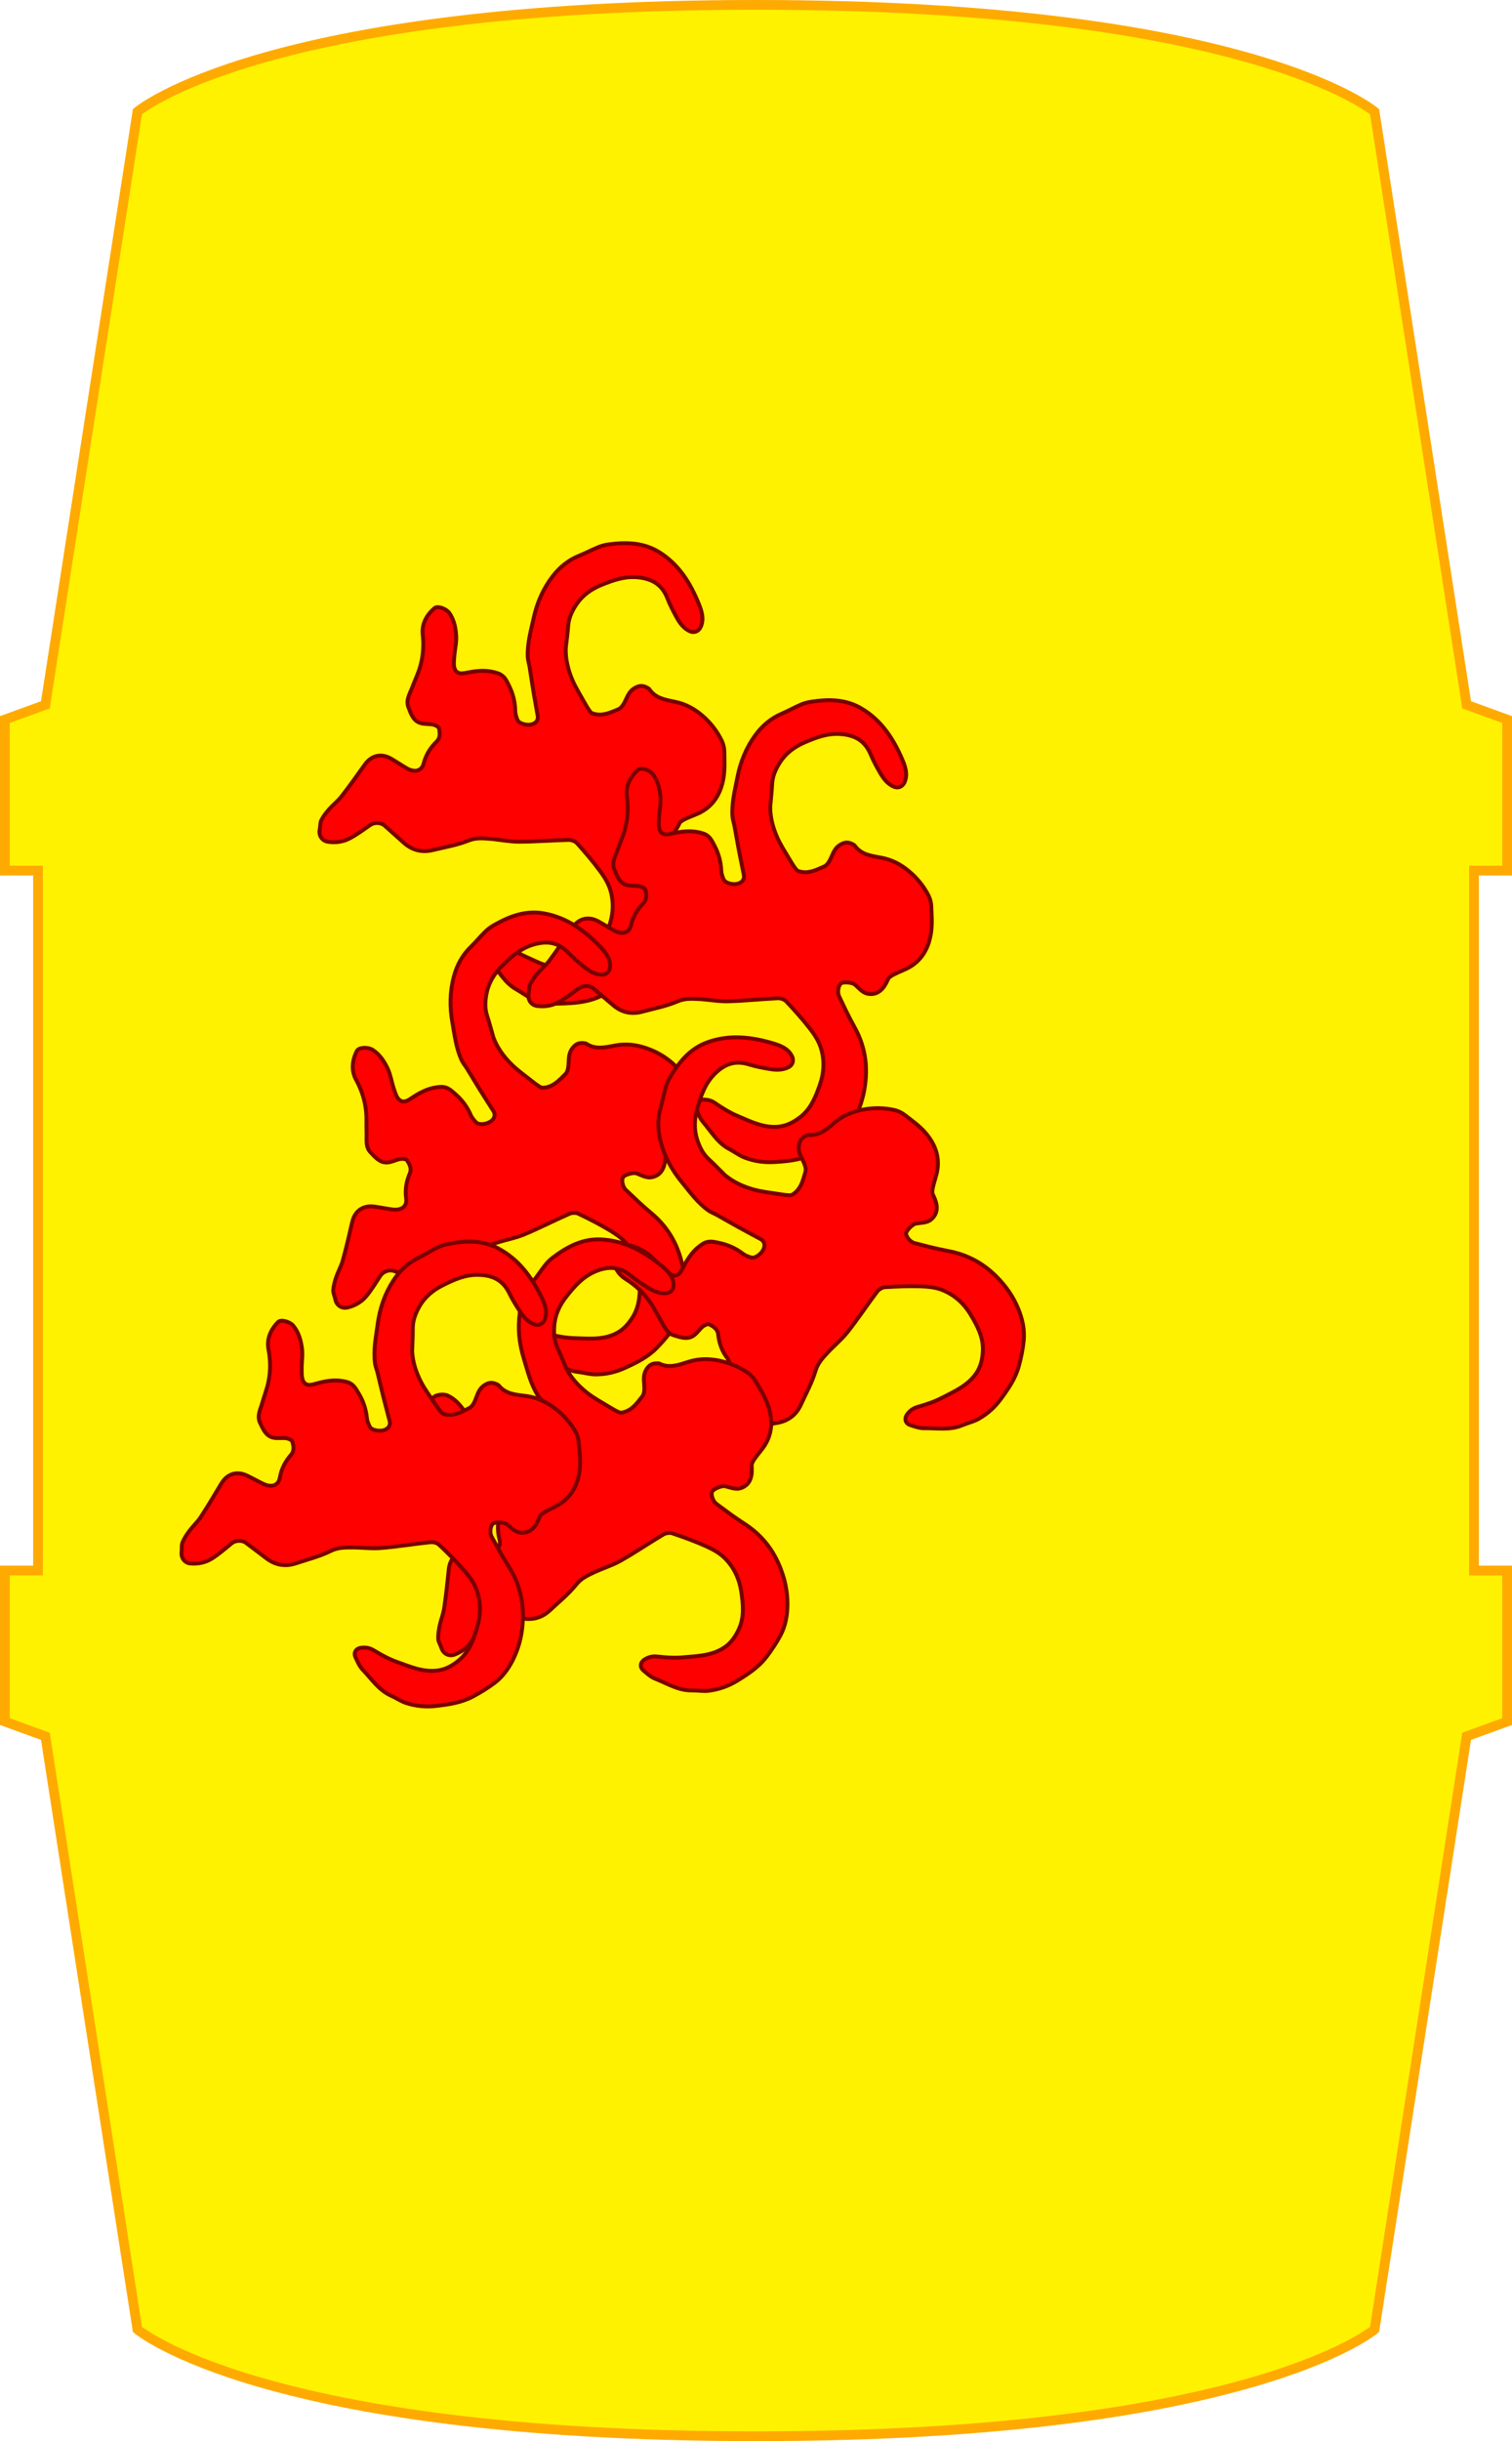 <svg xmlns="http://www.w3.org/2000/svg" viewBox="0 0 1554.198 2507.967">
  <defs>
    <path id="monkey" fill="#FF0000" stroke="#770000" stroke-width="4" d="M133.722,220.031c10.107-4.77,18.307-11.972,25.342-20.195
c5.798-6.776,10.334-14.642,15.308-22.105c2.24-3.361,4.466-6.79,6.126-10.449
c0.678-1.495,0.133-3.76-0.358-5.536c-2.319-8.395-9.225-13.42-15.265-18.615
c-2.792-2.401-8.242-2.518-12.419-2.31c-5.962,0.297-11.13,0.373-16.349-3.772
c-4.438-3.525-4.819-7.346-4.402-12.037c0.015-0.164,0.047-0.342,0.126-0.482
c5.848-10.377,1.904-20.637-0.779-30.701c-2.738-10.27-2.383-20.358,0.036-30.465
c2.585-10.803,7.16-20.821,13.855-29.675c2.286-3.023,5.503-5.7,8.854-7.49
c8.048-4.299,16.108-9.007,24.744-11.672c13.913-4.293,28.053-4.088,40.783,4.375
c4.943,3.285,9.155,7.65,13.926,11.221c2.116,1.584,4.822,3.462,7.208,3.394
c6.8-0.195,13.481,0.221,18.443,5.046c2.5,2.43,4.43,6.627,4.507,10.072
c0.098,4.349-1.918,8.758-3.097,13.12c-0.845,3.127,2.236,11.594,4.903,13.226
c2.791,1.708,9.885-0.033,12.942-3.838c7.305-9.092,14.684-18.166,21.335-27.733
c11.314-16.274,26.024-27.655,44.618-34.602
c12.693-4.742,25.469-7.214,39.026-6.755
c11.701,0.396,22.837,2.734,32.859,8.623
c7.435,4.369,14.496,9.522,21.173,14.998
c10.29,8.44,17.002,19.611,23.468,31.181
c5.169,9.25,8.129,18.829,9.039,29.053c0.526,5.914-0.795,11.97-0.949,17.971
c-0.354,13.759-8.164,24.828-13.326,36.798
c-1.928,4.47-5.685,8.275-9.073,11.956c-3.559,3.867-8.631,2.85-11.178-1.647
c-2.333-4.117-3.298-8.123-2.549-13.116c1.304-8.691,2.288-17.609,1.817-26.346
c-0.772-14.318-0.403-29.047-8.009-42.123
c-4.37-7.513-10.978-12.497-18.608-16.375
c-12.514-6.361-25.685-5.453-38.981-3.911
c-13.636,1.582-25.777,6.91-35.439,16.38
c-5.224,5.121-9.165,11.925-12.434,18.583
c-5.356,10.907-9.953,22.216-14.265,33.586c-1.003,2.644-0.495,6.719,0.899,9.273
c8.174,14.979,17.285,29.461,25.124,44.605
c4.578,8.844,7.154,18.702,11.049,27.927
c2.891,6.848,5.576,13.398,11.863,18.824
c9.412,8.122,17.015,18.362,25.253,27.817c7.8,8.953,10.049,19.215,6.895,30.725
c-2.26,8.245-4.187,16.581-6.413,24.836c-1.317,4.883,1.637,11.076,6.164,13.487
c7.607,4.05,15.444,7.859,22.426,12.833
c6.101,4.346,10.46,10.703,12.877,17.985
c1.971,5.937-1.472,11.642-7.436,13.251c-3.154,0.851-6.207,2.89-9.315,2.91
c-4.614,0.03-9.319-0.927-13.835-2.061c-5.88-1.476-11.504-4.129-17.432-5.227
c-13.145-2.435-26.389-4.371-39.634-6.218
c-11.907-1.661-18.69-9.534-18.011-21.694c0.336-6.02,1.055-12.019,1.372-18.04
c0.536-10.168-4.743-15.262-12.363-13.508
c-8.836,2.034-17.501,1.33-26.064-1.529c-5.236-1.749-9.476,1.103-13.124,3.978
c-1.344,1.059-1.38,4.847-0.789,7.064c1.174,4.407,4.038,8.466,4.68,12.89
c1.112,7.66-4.327,12.95-8.88,18.083c-5.296,5.97-13.083,4.979-20.089,5.836
c-7.088,0.868-14.293,1.006-21.294,2.294
c-11.362,2.089-21.821,6.468-31.575,12.941c-9.232,6.127-19.564,5.745-29.619,1.835
c-4.168-1.621-5.152-11.267-2.673-15.948c4.146-7.829,10.864-13.067,18.096-17.254
c6.162-3.568,13.43-5.173,20.035-8.046c3.821-1.662,8.367-3.313,10.686-6.397
c3.833-5.096-0.507-9.705-3.592-13.638
c-6.58-8.39-11.848-17.109-13.178-28.104c-0.803-6.641,2.934-10.897,6.113-15.277
c5.35-7.37,12.158-13.364,20.343-17.746c2.649-1.419,4.904-3.807,6.921-6.116
c2.681-3.07,1.008-11.713-3.332-15.796c-2.792-2.626-6.455-3.385-9.943-0.754
c-6.784,5.118-13.48,10.354-20.292,15.435
c-6.821,5.087-13.759,10.017-20.604,15.074c-2.719,2.009-5.121,4.52-8.015,6.208
c-11.791,6.877-25.067,9.455-38.056,12.939
c-15.683,4.207-31.486,5.337-47.428,2.445
c-11.765-2.134-22.486-6.806-31.675-14.777
c-5.338-4.631-11.2-8.654-16.566-13.254c-2.788-2.391-5.343-5.211-7.432-8.232
C8.425,214.512,0.584,198.644,2.215,179.517
c2.029-23.79,13.738-43.107,28.751-60.45
c4.888-5.646,10.862-11.827,19.799-12.347c4.937-0.288,8.93,2.855,9.171,7.797
c0.356,7.304-2.817,13.391-6.68,19.099c-3.983,5.886-8.129,11.735-12.831,17.045
c-9.84,11.113-10.677,22.788-5.363,36.44
c4.991,12.821,14.265,21.465,24.135,29.958
c8.647,7.44,18.515,12.57,29.905,13.827c7.733,0.853,15.524,0.669,22.998-2.521
C119.2,225.336,126.507,222.79,133.722,220.031z
" />
  </defs>
  <path fill="#FFF200" stroke="#FFAA00" stroke-width="10" d="M777.099,2502.967c507.163,0,635.846-109.759,635.846-109.759
l94.62-609.353l41.633-15.139v-155.177h-34.063V894.428h34.063V739.251l-41.633-15.139
l-94.62-609.353c0,0-128.683-109.759-635.846-109.759S141.253,114.759,141.253,114.759
L46.633,724.112L5,739.251v155.177h34.063v719.112H5v155.177l41.633,15.139
l94.62,609.353C141.253,2393.208,269.936,2502.967,777.099,2502.967z
" />
  <use href="#monkey" transform="translate(838.428 647.866) rotate(117.31)" />
  <use href="#monkey" transform="translate(1048.081 804.443) rotate(115.92)" />
  <use href="#monkey" transform="translate(737.755 951.352) rotate(94.859)" />
  <use href="#monkey" transform="translate(890.181 994.518) rotate(65.61)" />
  <use href="#monkey" transform="translate(797.144 1264.449) rotate(87.855)" />
  <use href="#monkey" transform="translate(678.199 1349.517) rotate(112.664)" />
</svg>

